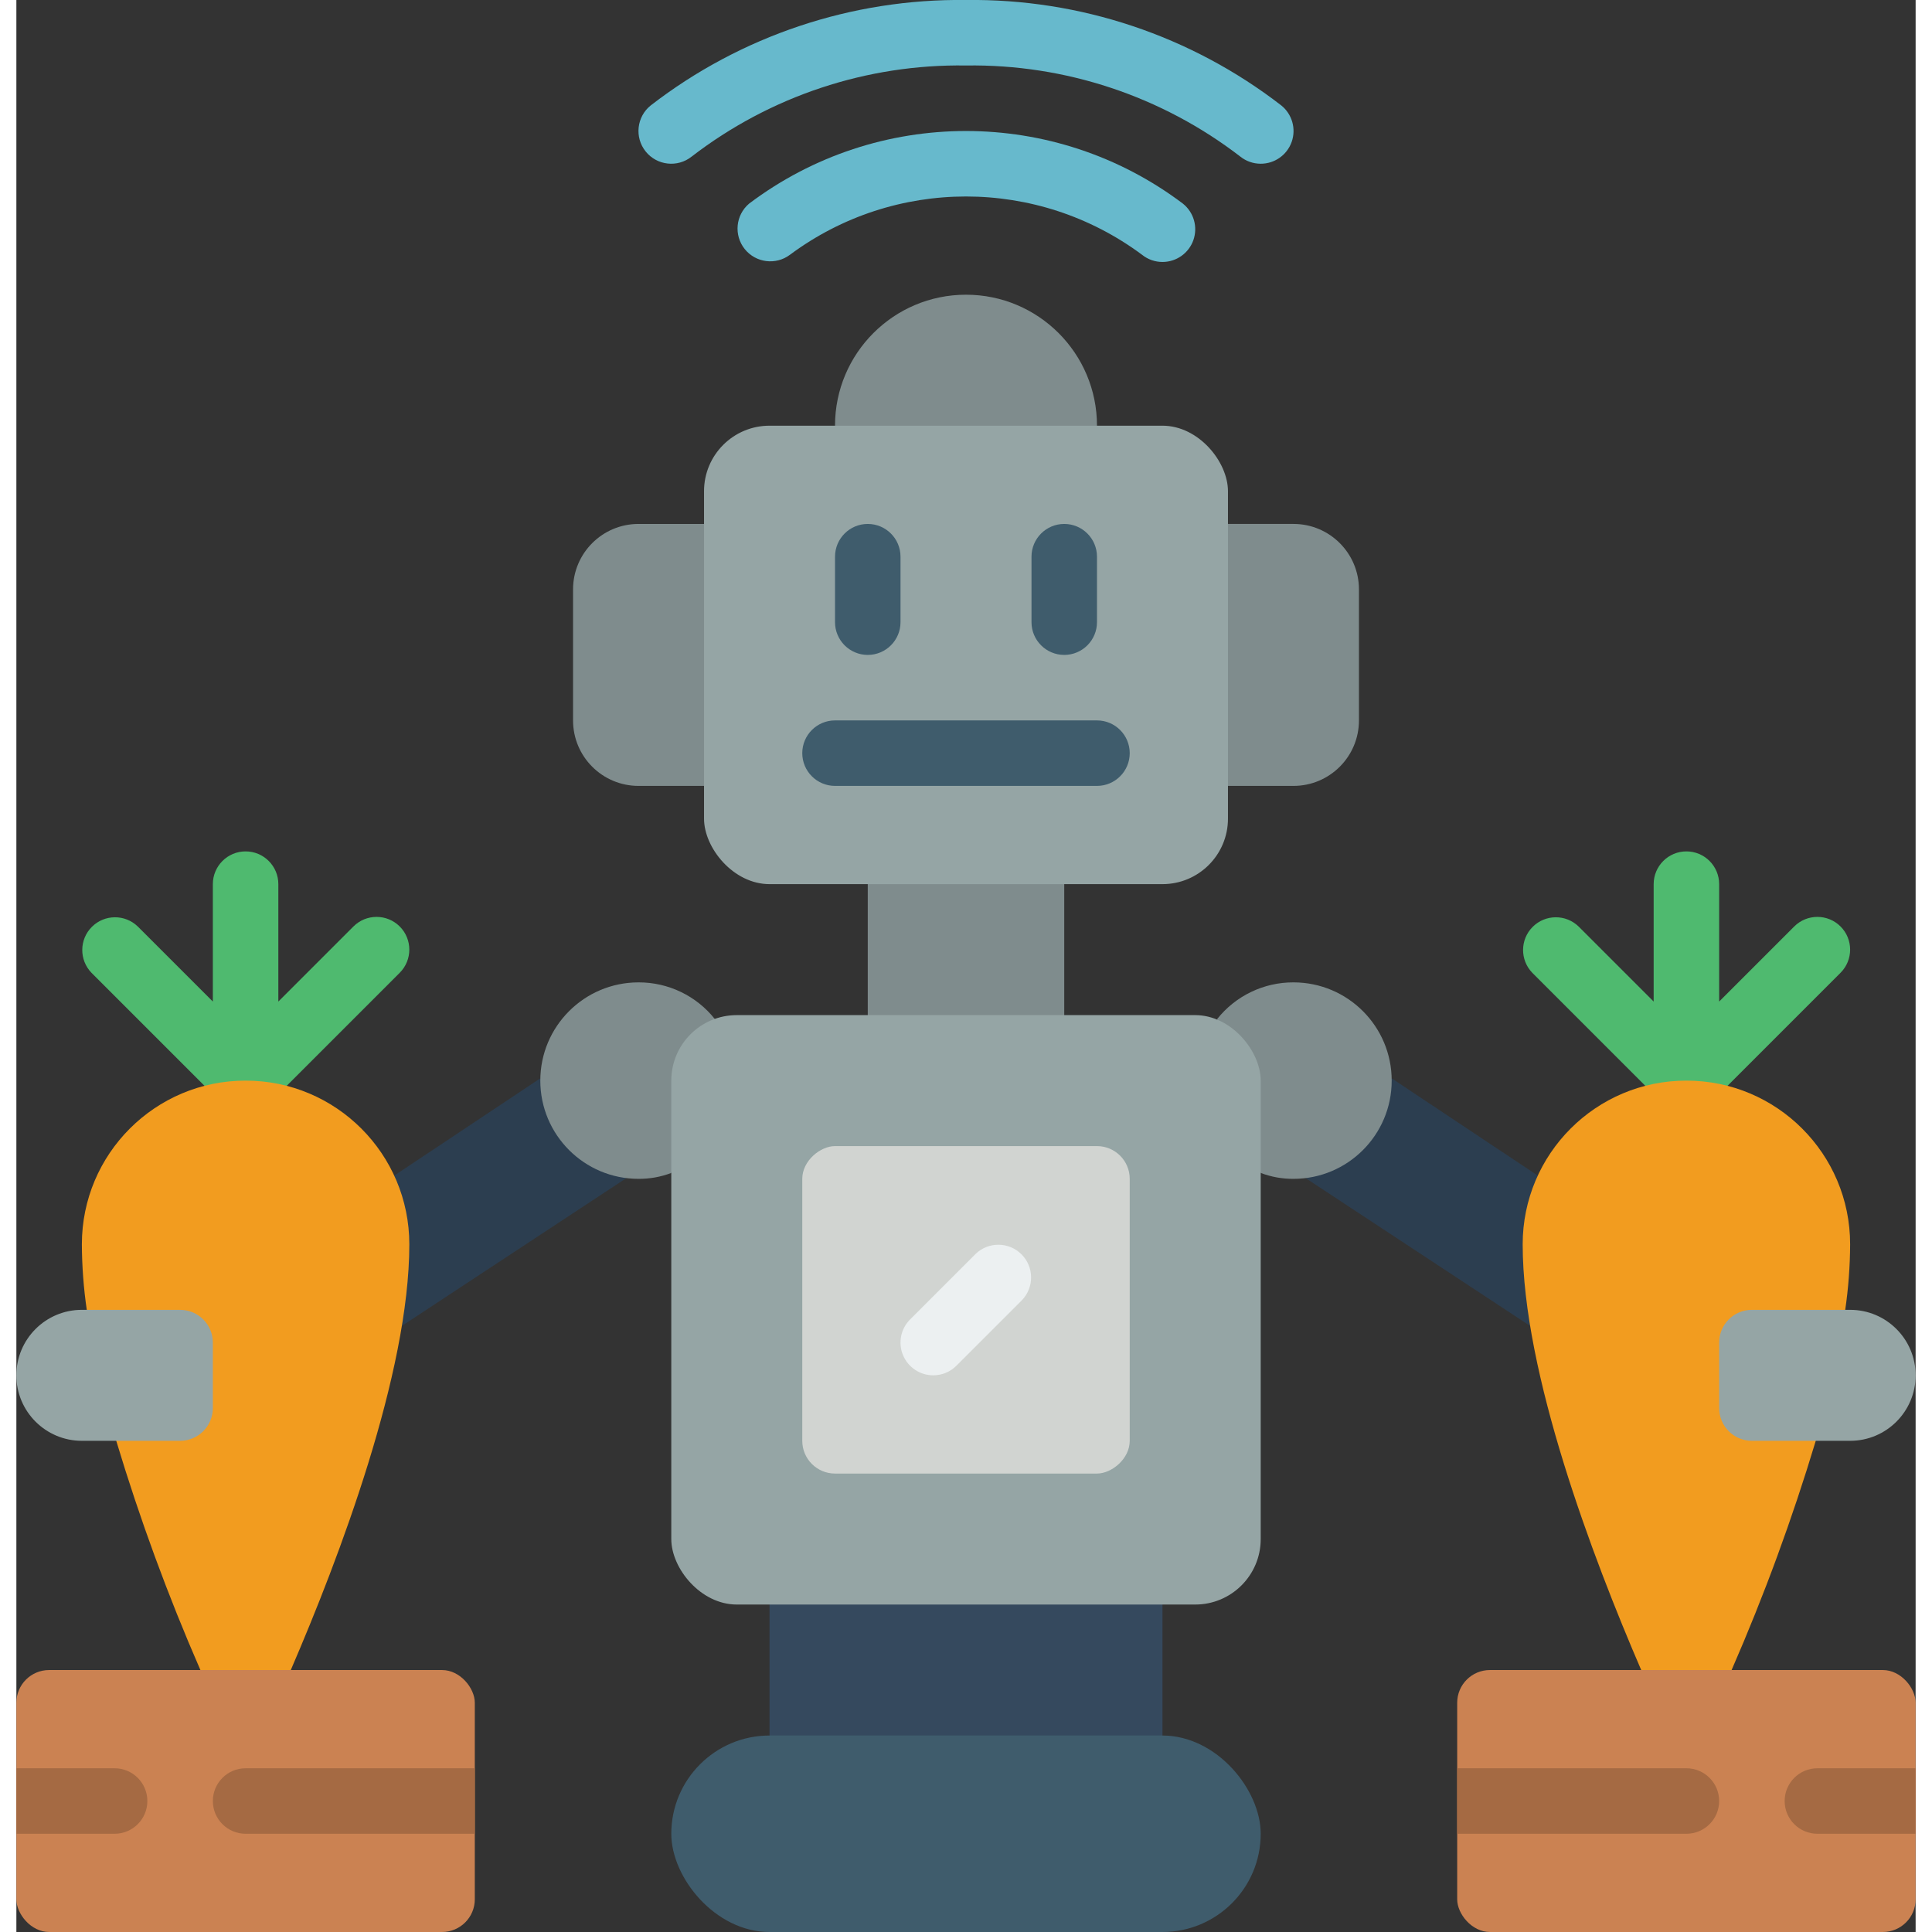 <svg height="512" viewBox="0 0 58 59" width="512" xmlns="http://www.w3.org/2000/svg"><rect x="0" y="0" width="58" height="59" fill="#333333" stroke="none"/><g id="Page-1" fill="none" fill-rule="evenodd"><g id="098---Robot-Farming-Assistant" fill-rule="nonzero" transform="translate(0 -1)"><path id="Shape" d="m11.707 29.293c-.39-.39-1.024-.39-1.414 0l-2.293 2.293v-3.586c0-.552-.448-1-1-1s-1 .448-1 1v3.586l-2.293-2.293c-.392-.379-1.016-.374-1.402.012-.386.386-.391 1.009-.012 1.402l4 4c.39.39 1.024.39 1.414 0l4-4c.39-.39.39-1.024 0-1.414z" fill="#4fba6f"/><path id="Shape" d="m55.707 29.293c-.39-.39-1.024-.39-1.414 0l-2.293 2.293v-3.586c0-.552-.448-1-1-1s-1 .448-1 1v3.586l-2.293-2.293c-.392-.379-1.016-.374-1.402.012s-.391 1.009-.012 1.402l4 4c.39.39 1.024.39 1.414 0l4-4c.39-.39.39-1.024 0-1.414z" fill="#4fba6f"/><path id="Shape" d="m11 42 7.64-5.03-2.64-3.04-4.46 2.97z" fill="#2c3e50"/><path id="Shape" d="m47 42-7.64-5.03 2.64-3.04 4.46 2.97z" fill="#2c3e50"/><path id="Rectangle-path" d="m23 49h12v6h-12z" fill="#35495e"/><g fill="#7f8c8d"><path id="Shape" d="m25 14c0-2.209 1.791-4 4-4s4 1.791 4 4l-4 2z"/><path id="Shape" d="m19 17h3v8h-3c-1.105 0-2-.895-2-2v-4c0-1.105.895-2 2-2z"/><path id="Shape" d="m38 17h3v8h-3c-1.105 0-2-.895-2-2v-4c0-1.105.895-2 2-2z" transform="matrix(-1 0 0 -1 77 42)"/><path id="Rectangle-path" d="m26 27h6v6h-6z"/></g><rect id="Rectangle-path" fill="#3f5c6c" height="6" rx="3" width="18" x="20" y="54"/><rect id="Rectangle-path" fill="#cb8252" height="8" rx="1" width="14" y="52"/><path id="Shape" d="m3.05 45c.717 2.382 1.575 4.72 2.57 7h2.76c1.48-3.43 3.62-9.07 3.62-13 0-2.761-2.239-5-5-5s-5 2.239-5 5c.003.669.053 1.338.15 2z" fill="#f29c1f"/><path id="Shape" d="m20 36.82c-.319.121-.658.182-1 .18-1.657 0-3-1.343-3-3s1.343-3 3-3c.907-.003 1.766.41 2.33 1.12z" fill="#7f8c8d"/><path id="Shape" d="m2 41h3c.552 0 1 .448 1 1v2c0 .552-.448 1-1 1h-3c-1.105 0-2-.895-2-2s.895-2 2-2z" fill="#95a5a5"/><path id="Shape" d="m4 56c0 .552-.448 1-1 1h-3v-2h3c.552 0 1 .448 1 1z" fill="#a56a43"/><path id="Shape" d="m14 55v2h-7c-.552 0-1-.448-1-1s.448-1 1-1z" fill="#a56a43"/><rect id="Rectangle-path" fill="#cb8252" height="8" rx="1" width="14" x="44" y="52"/><path id="Shape" d="m54.95 45c-.717 2.382-1.575 4.72-2.57 7h-2.76c-1.48-3.43-3.62-9.07-3.62-13 0-2.761 2.239-5 5-5s5 2.239 5 5c-.003.669-.053 1.338-.15 2z" fill="#f29c1f"/><path id="Shape" d="m36.67 32.12c.564-.71 1.423-1.123 2.33-1.12 1.657 0 3 1.343 3 3s-1.343 3-3 3c-.342.002-.681-.059-1-.18z" fill="#7f8c8d"/><path id="Shape" d="m54 41h3c.552 0 1 .448 1 1v2c0 .552-.448 1-1 1h-3c-1.105 0-2-.895-2-2s.895-2 2-2z" fill="#95a5a5" transform="matrix(-1 0 0 -1 110 86)"/><path id="Shape" d="m58 55v2h-3c-.552 0-1-.448-1-1s.448-1 1-1z" fill="#a56a43"/><path id="Shape" d="m52 56c0 .552-.448 1-1 1h-7v-2h7c.552 0 1 .448 1 1z" fill="#a56a43"/><path id="Shape" d="m38 6c-.227 0-.447-.077-.624-.219-2.398-1.846-5.35-2.826-8.376-2.781-3.026-.046-5.979.935-8.377 2.781-.431.345-1.061.275-1.406-.156s-.275-1.061.156-1.406c2.754-2.129 6.147-3.263 9.627-3.219 3.48-.044 6.873 1.09 9.627 3.219.332.266.46.712.319 1.113s-.521.669-.946.668z" fill="#67b9cc"/><path id="Shape" d="m35 9c-.227 0-.447-.077-.624-.22-3.191-2.373-7.561-2.373-10.752 0-.432.324-1.043.247-1.381-.174-.338-.422-.28-1.035.131-1.386 3.922-2.959 9.33-2.959 13.252 0 .331.266.458.711.318 1.112-.141.4-.519.668-.944.668z" fill="#67b9cc"/><rect id="Rectangle-path" fill="#95a5a5" height="18" rx="2" width="18" x="20" y="32"/><rect id="Rectangle-path" fill="#d1d4d1" height="10" rx="1" transform="matrix(0 1 -1 0 70 12)" width="10" x="24" y="36"/><path id="Shape" d="m28 43c-.404-0-.769-.244-.924-.617-.155-.374-.069-.804.217-1.09l2-2c.392-.379 1.016-.374 1.402.012s.391 1.009.012 1.402l-2 2c-.187.188-.442.293-.707.293z" fill="#ecf0f1"/><rect id="Rectangle-path" fill="#95a5a5" height="14" rx="2" width="16" x="21" y="14"/><path id="Shape" d="m33 25h-8c-.552 0-1-.448-1-1s.448-1 1-1h8c.552 0 1 .448 1 1s-.448 1-1 1z" fill="#3f5c6c"/><path id="Shape" d="m26 21c-.552 0-1-.448-1-1v-2c0-.552.448-1 1-1s1 .448 1 1v2c0 .552-.448 1-1 1z" fill="#3f5c6c"/><path id="Shape" d="m32 21c-.552 0-1-.448-1-1v-2c0-.552.448-1 1-1s1 .448 1 1v2c0 .552-.448 1-1 1z" fill="#3f5c6c"/></g></g></svg>